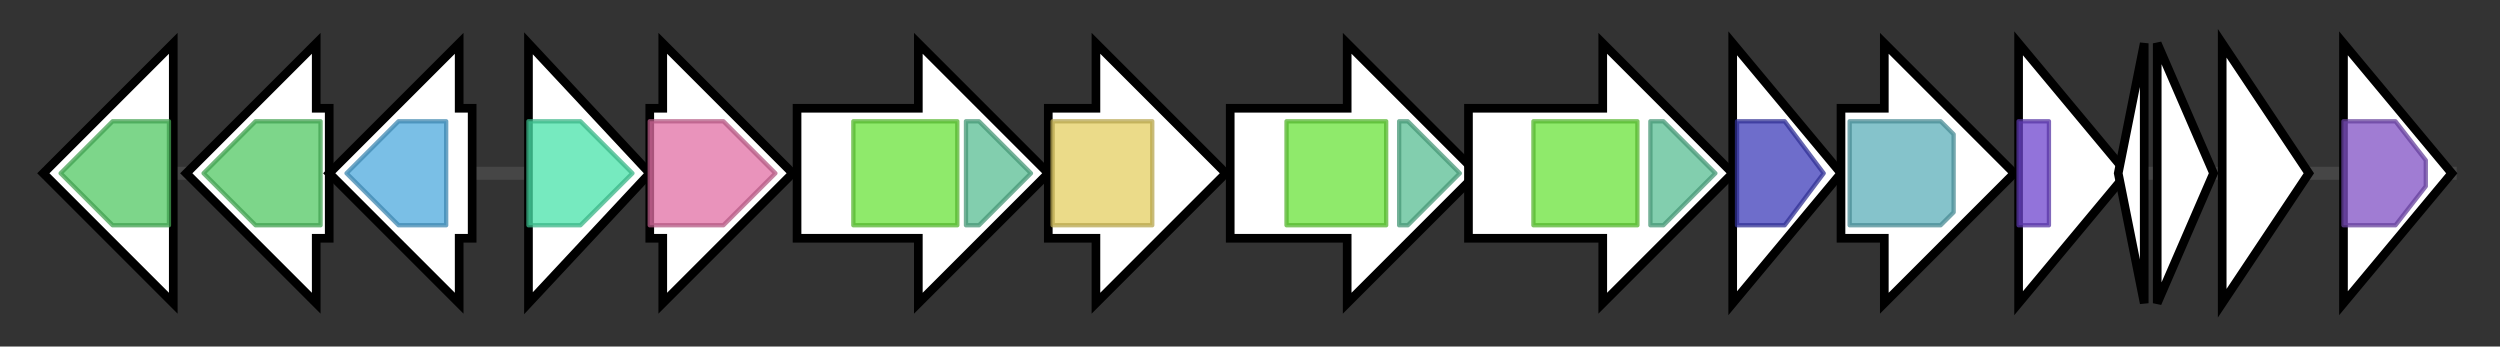 <svg version="1.1" baseProfile="full" xmlns="http://www.w3.org/2000/svg" width="577.133" height="80">
	<rect width="100%" height="100%" fill="#333333" stroke="none"/>
	<g>
		<line x1="10" y1="40.0" x2="567.133" y2="40.0" style="stroke:rgb(70,70,70); stroke-width:3 "/>
		<g>
			<title> (SAOUHSC_00071)
lipoprotein, SirC, putative</title>
			<polygon class=" (SAOUHSC_00071)
lipoprotein, SirC, putative" points="40,25 40,25 40,10 10,40 40,70 40,55 40,55" fill="rgb(255,255,255)" fill-opacity="1.0" stroke="rgb(0,0,0)" stroke-width="2"  />
			<g>
				<title>FecCD (PF01032)
"FecCD transport family"</title>
				<polygon class="PF01032" points="14,40 26,28 39,28 39,52 26,52" stroke-linejoin="round" width="29" height="24" fill="rgb(82,200,99)" stroke="rgb(65,160,79)" stroke-width="1" opacity="0.75" />
			</g>
		</g>
		<g>
			<title> (SAOUHSC_00072)
lipoprotein, SirB, putative</title>
			<polygon class=" (SAOUHSC_00072)
lipoprotein, SirB, putative" points="76,25 73,25 73,10 43,40 73,70 73,55 76,55" fill="rgb(255,255,255)" fill-opacity="1.0" stroke="rgb(0,0,0)" stroke-width="2"  />
			<g>
				<title>FecCD (PF01032)
"FecCD transport family"</title>
				<polygon class="PF01032" points="47,40 59,28 74,28 74,52 59,52" stroke-linejoin="round" width="31" height="24" fill="rgb(82,200,99)" stroke="rgb(65,160,79)" stroke-width="1" opacity="0.75" />
			</g>
		</g>
		<g>
			<title> (SAOUHSC_00074)
periplasmic binding protein, putative</title>
			<polygon class=" (SAOUHSC_00074)
periplasmic binding protein, putative" points="109,25 106,25 106,10 76,40 106,70 106,55 109,55" fill="rgb(255,255,255)" fill-opacity="1.0" stroke="rgb(0,0,0)" stroke-width="2"  />
			<g>
				<title>Peripla_BP_2 (PF01497)
"Periplasmic binding protein"</title>
				<polygon class="PF01497" points="80,40 92,28 103,28 103,52 92,52" stroke-linejoin="round" width="24" height="24" fill="rgb(78,169,221)" stroke="rgb(62,135,176)" stroke-width="1" opacity="0.75" />
			</g>
		</g>
		<g>
			<title> (SAOUHSC_00075)
conserved hypothetical protein</title>
			<polygon class=" (SAOUHSC_00075)
conserved hypothetical protein" points="122,10 150,40 122,70" fill="rgb(255,255,255)" fill-opacity="1.0" stroke="rgb(0,0,0)" stroke-width="2"  />
			<g>
				<title>PALP (PF00291)
"Pyridoxal-phosphate dependent enzyme"</title>
				<polygon class="PF00291" points="122,28 134,28 146,40 134,52 122,52" stroke-linejoin="round" width="25" height="24" fill="rgb(73,227,169)" stroke="rgb(58,181,135)" stroke-width="1" opacity="0.75" />
			</g>
		</g>
		<g>
			<title> (SAOUHSC_00076)
ornithine cyclodeaminase, putative</title>
			<polygon class=" (SAOUHSC_00076)
ornithine cyclodeaminase, putative" points="150,25 153,25 153,10 183,40 153,70 153,55 150,55" fill="rgb(255,255,255)" fill-opacity="1.0" stroke="rgb(0,0,0)" stroke-width="2"  />
			<g>
				<title>OCD_Mu_crystall (PF02423)
"Ornithine cyclodeaminase/mu-crystallin family"</title>
				<polygon class="PF02423" points="150,28 167,28 179,40 167,52 150,52" stroke-linejoin="round" width="32" height="24" fill="rgb(225,111,164)" stroke="rgb(180,88,131)" stroke-width="1" opacity="0.75" />
			</g>
		</g>
		<g>
			<title> (SAOUHSC_00077)
conserved hypothetical protein</title>
			<polygon class=" (SAOUHSC_00077)
conserved hypothetical protein" points="184,25 212,25 212,10 242,40 212,70 212,55 184,55" fill="rgb(255,255,255)" fill-opacity="1.0" stroke="rgb(0,0,0)" stroke-width="2"  />
			<g>
				<title>IucA_IucC (PF04183)
"IucA / IucC family"</title>
				<rect class="PF04183" x="197" y="28" stroke-linejoin="round" width="24" height="24" fill="rgb(106,227,58)" stroke="rgb(84,181,46)" stroke-width="1" opacity="0.75" />
			</g>
			<g>
				<title>FhuF (PF06276)
"Ferric iron reductase FhuF-like transporter"</title>
				<polygon class="PF06276" points="223,28 226,28 238,40 226,52 223,52" stroke-linejoin="round" width="16" height="24" fill="rgb(88,189,147)" stroke="rgb(70,151,117)" stroke-width="1" opacity="0.75" />
			</g>
		</g>
		<g>
			<title> (SAOUHSC_00078)
conserved hypothetical protein</title>
			<polygon class=" (SAOUHSC_00078)
conserved hypothetical protein" points="242,25 253,25 253,10 283,40 253,70 253,55 242,55" fill="rgb(255,255,255)" fill-opacity="1.0" stroke="rgb(0,0,0)" stroke-width="2"  />
			<g>
				<title>MFS_1 (PF07690)
"Major Facilitator Superfamily"</title>
				<rect class="PF07690" x="243" y="28" stroke-linejoin="round" width="23" height="24" fill="rgb(228,207,98)" stroke="rgb(182,165,78)" stroke-width="1" opacity="0.75" />
			</g>
		</g>
		<g>
			<title> (SAOUHSC_00079)
conserved hypothetical protein</title>
			<polygon class=" (SAOUHSC_00079)
conserved hypothetical protein" points="284,25 311,25 311,10 341,40 311,70 311,55 284,55" fill="rgb(255,255,255)" fill-opacity="1.0" stroke="rgb(0,0,0)" stroke-width="2"  />
			<g>
				<title>IucA_IucC (PF04183)
"IucA / IucC family"</title>
				<rect class="PF04183" x="297" y="28" stroke-linejoin="round" width="23" height="24" fill="rgb(106,227,58)" stroke="rgb(84,181,46)" stroke-width="1" opacity="0.75" />
			</g>
			<g>
				<title>FhuF (PF06276)
"Ferric iron reductase FhuF-like transporter"</title>
				<polygon class="PF06276" points="323,28 325,28 337,40 325,52 323,52" stroke-linejoin="round" width="16" height="24" fill="rgb(88,189,147)" stroke="rgb(70,151,117)" stroke-width="1" opacity="0.75" />
			</g>
		</g>
		<g>
			<title> (SAOUHSC_00080)
conserved hypothetical protein</title>
			<polygon class=" (SAOUHSC_00080)
conserved hypothetical protein" points="339,25 370,25 370,10 400,40 370,70 370,55 339,55" fill="rgb(255,255,255)" fill-opacity="1.0" stroke="rgb(0,0,0)" stroke-width="2"  />
			<g>
				<title>IucA_IucC (PF04183)
"IucA / IucC family"</title>
				<rect class="PF04183" x="354" y="28" stroke-linejoin="round" width="24" height="24" fill="rgb(106,227,58)" stroke="rgb(84,181,46)" stroke-width="1" opacity="0.75" />
			</g>
			<g>
				<title>FhuF (PF06276)
"Ferric iron reductase FhuF-like transporter"</title>
				<polygon class="PF06276" points="381,28 384,28 396,40 384,52 381,52" stroke-linejoin="round" width="17" height="24" fill="rgb(88,189,147)" stroke="rgb(70,151,117)" stroke-width="1" opacity="0.75" />
			</g>
		</g>
		<g>
			<title> (SAOUHSC_00081)
conserved hypothetical protein</title>
			<polygon class=" (SAOUHSC_00081)
conserved hypothetical protein" points="400,10 425,40 400,70" fill="rgb(255,255,255)" fill-opacity="1.0" stroke="rgb(0,0,0)" stroke-width="2"  />
			<g>
				<title>HpcH_HpaI (PF03328)
"HpcH/HpaI aldolase/citrate lyase family"</title>
				<polygon class="PF03328" points="401,28 412,28 421,40 412,52 401,52" stroke-linejoin="round" width="22" height="24" fill="rgb(62,60,185)" stroke="rgb(49,48,148)" stroke-width="1" opacity="0.75" />
			</g>
		</g>
		<g>
			<title> (SAOUHSC_00082)
conserved hypothetical protein</title>
			<polygon class=" (SAOUHSC_00082)
conserved hypothetical protein" points="425,25 435,25 435,10 465,40 435,70 435,55 425,55" fill="rgb(255,255,255)" fill-opacity="1.0" stroke="rgb(0,0,0)" stroke-width="2"  />
			<g>
				<title>Orn_Arg_deC_N (PF02784)
"Pyridoxal-dependent decarboxylase, pyridoxal binding domain"</title>
				<polygon class="PF02784" points="427,28 448,28 451,31 451,49 448,52 427,52" stroke-linejoin="round" width="24" height="24" fill="rgb(92,174,185)" stroke="rgb(73,139,148)" stroke-width="1" opacity="0.75" />
			</g>
		</g>
		<g>
			<title> (SAOUHSC_00083)
conserved hypothetical protein</title>
			<polygon class=" (SAOUHSC_00083)
conserved hypothetical protein" points="466,10 491,40 466,70" fill="rgb(255,255,255)" fill-opacity="1.0" stroke="rgb(0,0,0)" stroke-width="2"  />
			<g>
				<title>ParBc (PF02195)
"ParB/Sulfiredoxin domain"</title>
				<rect class="PF02195" x="466" y="28" stroke-linejoin="round" width="7" height="24" fill="rgb(109,68,205)" stroke="rgb(87,54,164)" stroke-width="1" opacity="0.75" />
			</g>
		</g>
		<g>
			<title> (SAOUHSC_A00084)
hypothetical protein</title>
			<polygon class=" (SAOUHSC_A00084)
hypothetical protein" points="489,40 495,10 495,70" fill="rgb(255,255,255)" fill-opacity="1.0" stroke="rgb(0,0,0)" stroke-width="2"  />
		</g>
		<g>
			<title> (SAOUHSC_00084)
conserved hypothetical protein</title>
			<polygon class=" (SAOUHSC_00084)
conserved hypothetical protein" points="498,10 511,40 498,70" fill="rgb(255,255,255)" fill-opacity="1.0" stroke="rgb(0,0,0)" stroke-width="2"  />
		</g>
		<g>
			<title> (SAOUHSC_00085)
conserved hypothetical protein</title>
			<polygon class=" (SAOUHSC_00085)
conserved hypothetical protein" points="513,10 533,40 513,70" fill="rgb(255,255,255)" fill-opacity="1.0" stroke="rgb(0,0,0)" stroke-width="2"  />
		</g>
		<g>
			<title> (SAOUHSC_00086)
3-ketoacyl-acyl carrier protein reductase, putative</title>
			<polygon class=" (SAOUHSC_00086)
3-ketoacyl-acyl carrier protein reductase, putative" points="541,10 566,40 541,70" fill="rgb(255,255,255)" fill-opacity="1.0" stroke="rgb(0,0,0)" stroke-width="2"  />
			<g>
				<title>adh_short (PF00106)
"short chain dehydrogenase"</title>
				<polygon class="PF00106" points="541,28 553,28 560,37 560,43 553,52 541,52" stroke-linejoin="round" width="19" height="24" fill="rgb(128,81,196)" stroke="rgb(102,64,156)" stroke-width="1" opacity="0.75" />
			</g>
		</g>
	</g>
</svg>
